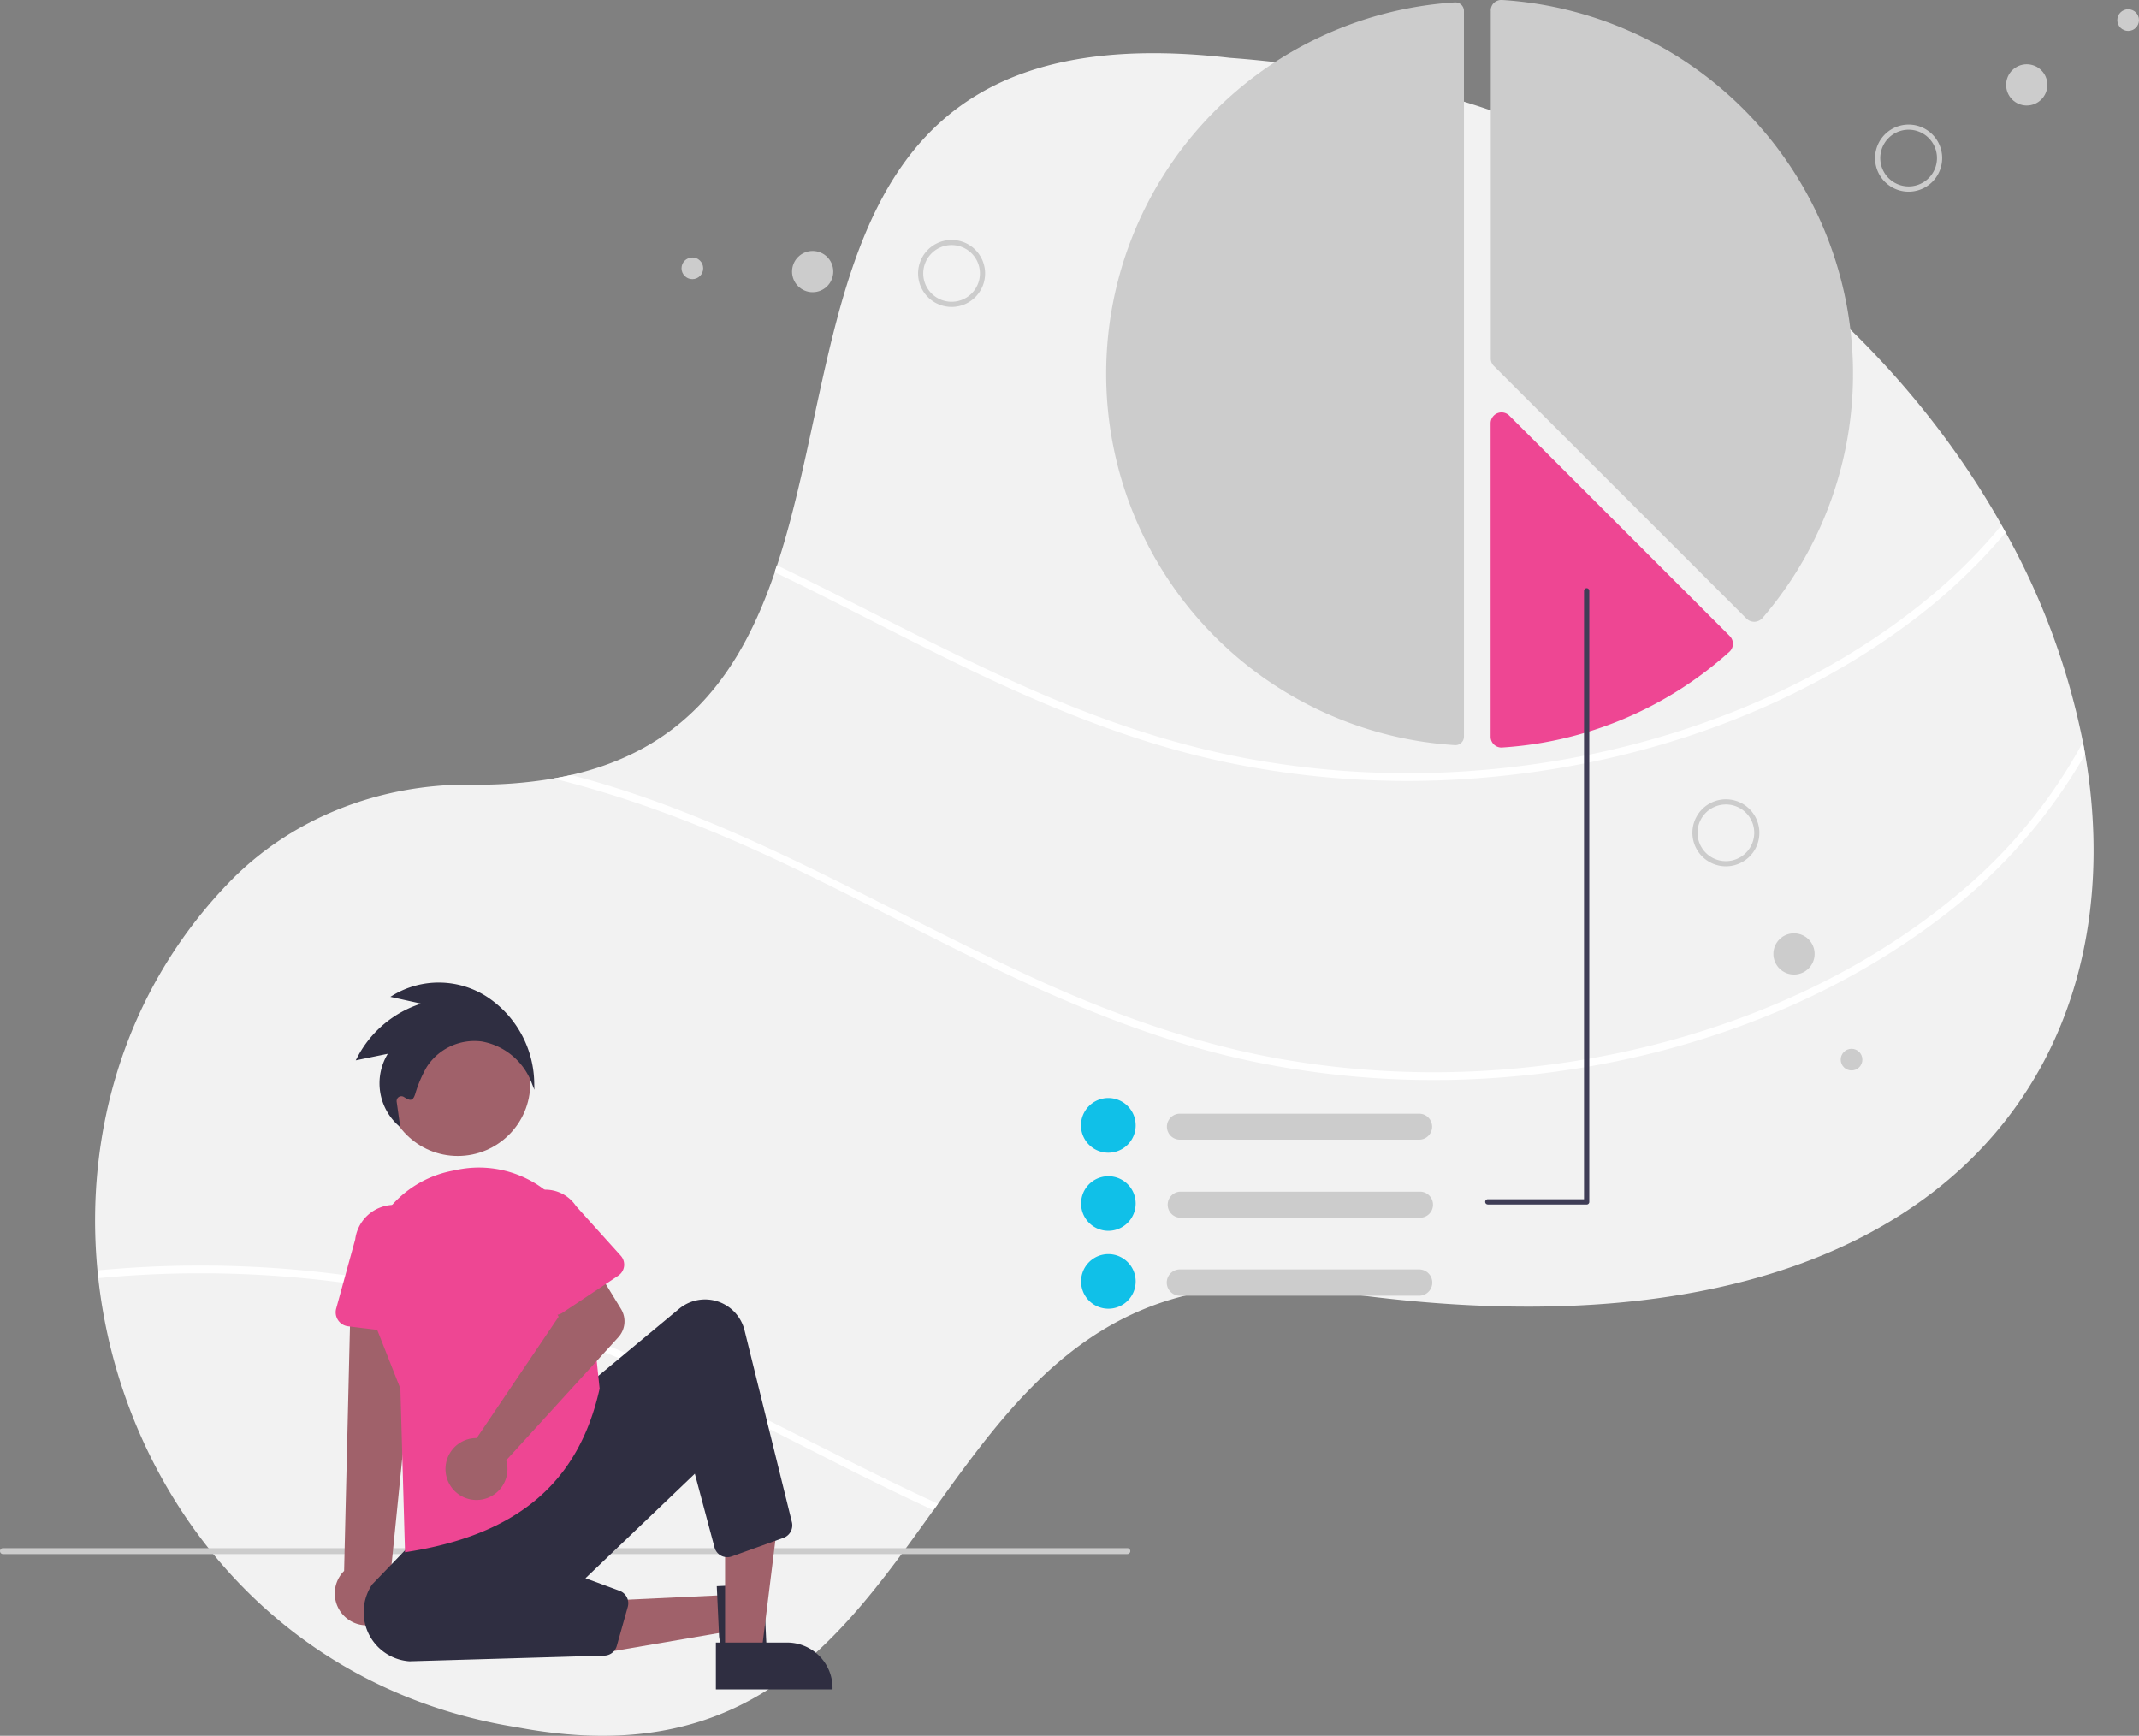 <svg id="Layer_1" data-name="Layer 1" xmlns="http://www.w3.org/2000/svg" viewBox="0 0 406.66 330"><rect x="0" y="0" width="406.66" height="330" fill="#808080" stroke="none"/><defs><style>.cls-1{fill:#f2f2f2;}.cls-2{fill:#fff;}.cls-3{fill:#ccc;}.cls-4{fill:#ee4693;}.cls-5{fill:#a0616a;}.cls-6{fill:#2f2e41;}.cls-7{fill:#10c0e8;}.cls-8{fill:#3f3d56;}</style></defs><title>Artboard 41</title><path class="cls-1" d="M388.69,201.57c-.45.86-.91,1.7-1.4,2.54-18.42,32.09-61.27,52-133.54,41.48-41-6.28-58.5,16.74-75.42,40.31l-.88,1.22c-17.72,24.72-35.26,49.51-79.13,41.27C51.82,321,23.12,283.28,18.68,243l-.15-1.47c-2.49-26.14,5.22-53.2,24.89-73.63C55.3,155.52,72.18,149,89.61,149.17A84.7,84.7,0,0,0,105.27,148c1.15-.2,2.25-.42,3.33-.67,22.2-5.07,32.43-20.16,38.71-38.56.14-.44.29-.88.43-1.32C162.15,63.57,155.49,2,233.81,11c70.09,5.17,121.52,44,146.75,88.86l.74,1.36A136.54,136.54,0,0,1,396,141.09c.16.79.3,1.57.43,2.36C400,164.27,397.63,184.51,388.69,201.57Z"/><path class="cls-2" d="M381.3,101.24a107.44,107.44,0,0,1-16.89,16.13c-24.16,18.53-54.76,28.58-85,30.68a168.43,168.43,0,0,1-46.34-3.14c-15.49-3.25-30.26-9-44.57-15.64-13.92-6.49-27.42-13.82-41.24-20.49.14-.44.29-.88.43-1.32,15.08,7.26,29.84,15.25,45.09,22.16,14.37,6.52,29.24,11.83,44.79,14.67a168.29,168.29,0,0,0,47.05,1.85c30.11-3,60.73-14.14,83.88-34a100,100,0,0,0,12-12.25Z"/><path class="cls-3" d="M276.7.46h-.11a70.74,70.74,0,0,0,0,141.2,1.62,1.62,0,0,0,1.22-.44,1.58,1.58,0,0,0,.51-1.17V2.08A1.62,1.62,0,0,0,276.7.46Z"/><path class="cls-3" d="M333.5,118.21a2.08,2.08,0,0,1-1.47-.61l-48-48a2,2,0,0,1-.61-1.46v-66A2,2,0,0,1,284,.57,2.1,2.1,0,0,1,285.6,0a71.21,71.21,0,0,1,49.48,117.49,2.15,2.15,0,0,1-1.5.72Z"/><path class="cls-4" d="M285.47,142.12a2.11,2.11,0,0,1-1.43-.56,2.06,2.06,0,0,1-.65-1.51V80.48A2.08,2.08,0,0,1,286.93,79l41.92,41.92a2.08,2.08,0,0,1,0,2.94l-.08.07a71.33,71.33,0,0,1-43.17,18.18Z"/><path class="cls-2" d="M396.4,143.45a103.29,103.29,0,0,1-27.09,30.78c-24.16,18.53-54.76,28.58-84.95,30.69A168.73,168.73,0,0,1,238,201.77c-15.49-3.25-30.27-9-44.58-15.64-14.57-6.8-28.69-14.51-43.19-21.43s-29.38-12.83-45-16.69c1.15-.2,2.25-.42,3.33-.67,1,.26,2,.54,3.05.82,30.51,8.53,57.44,25.34,86.08,38.32C212.1,193,227,198.31,242.52,201.16a168.66,168.66,0,0,0,47,1.84c30.11-3,60.74-14.14,83.88-34A97.72,97.72,0,0,0,396,141.09C396.13,141.88,396.27,142.66,396.4,143.45Z"/><path class="cls-2" d="M93.51,248.16c30.06,8.4,56.64,24.84,84.82,37.74l-.88,1.22-2.13-1c-14.57-6.8-28.69-14.51-43.2-21.44-14.8-7.07-30-13.07-46-16.93A205.53,205.53,0,0,0,18.68,243l-.15-1.47A206.89,206.89,0,0,1,93.51,248.16Z"/><path class="cls-3" d="M214.33,295.46H.56a.57.57,0,0,1-.56-.57.56.56,0,0,1,.56-.56H214.33a.56.56,0,0,1,.56.56A.57.57,0,0,1,214.33,295.46Z"/><circle class="cls-5" cx="87.03" cy="205.99" r="13.78"/><polygon class="cls-5" points="138.59 303.22 138.91 310.09 112.56 314.6 112.09 304.46 138.59 303.22"/><path class="cls-6" d="M145.17,301.16l.73,15.62h-.28a10.65,10.65,0,0,1-6.18-1.5,5.34,5.34,0,0,1-2.73-4.18h0l-.44-9.54Z"/><polygon class="cls-5" points="137.85 314.53 144.73 314.53 148.01 288 137.85 288 137.85 314.53"/><path class="cls-6" d="M136.1,312.28h13.55a8.63,8.63,0,0,1,8.63,8.63h0v.28H136.1Z"/><path class="cls-5" d="M72.92,308.1a6,6,0,0,0,2-8.28,6.68,6.68,0,0,0-.63-.85l5.49-54.63-13.08.92-1.28,53.4a6.06,6.06,0,0,0,7.47,9.44Z"/><path class="cls-4" d="M79.75,253.81,66.2,252.16a2.68,2.68,0,0,1-2.28-3.4l3.61-13.12a7.5,7.5,0,0,1,14.89,1.86l.35,13.56a2.7,2.7,0,0,1-2.63,2.77,2.55,2.55,0,0,1-.39,0Z"/><path class="cls-6" d="M77.85,315.84a9.36,9.36,0,0,1-8.69-10,9.46,9.46,0,0,1,1.6-4.62l8.85-9.19,32.26-28.89,17.25-14.32a7.73,7.73,0,0,1,12.43,4.09l9,36.46a2.53,2.53,0,0,1-1.6,3l-9.82,3.53a2.51,2.51,0,0,1-3.23-1.52,1.17,1.17,0,0,1-.06-.2l-3.74-14-20.79,19.87,6.48,2.39a2.52,2.52,0,0,1,1.56,3.05l-2.09,7.43a2.52,2.52,0,0,1-2.36,1.84Z"/><path class="cls-4" d="M77,295.12,76.12,264l-5.39-13.67a20.6,20.6,0,0,1,15-27.69l1.32-.27h0a20.57,20.57,0,0,1,24.18,16.17c.13.66.23,1.33.3,2L114,264V264c-4,17.94-15.71,27.81-36.74,31.07Z"/><path class="cls-5" d="M89.7,273.47a5.82,5.82,0,0,1,.93-.07l15.57-23.06-3-6.08,8.6-5.65,6.27,10.26a4.49,4.49,0,0,1-.51,5.36l-21.32,23.4a5.89,5.89,0,1,1-7.3-4,5.62,5.62,0,0,1,.71-.16Z"/><path class="cls-4" d="M104.84,249.91a2.52,2.52,0,0,1-1.61-1.35l-5.38-11.47a7,7,0,0,1,11.66-7.8l8.51,9.45a2.52,2.52,0,0,1-.19,3.56l-.29.23-10.62,7.06A2.55,2.55,0,0,1,104.84,249.91Z"/><path class="cls-3" d="M269.8,216.67H224.32a2.47,2.47,0,0,1,0-4.94H269.8a2.47,2.47,0,1,1,0,4.94Z"/><path class="cls-7" d="M210.72,219.15a5.2,5.2,0,1,1,5.19-5.19A5.2,5.2,0,0,1,210.72,219.15Z"/><path class="cls-3" d="M269.8,231.51H224.32a2.48,2.48,0,0,1,0-4.95H269.8a2.48,2.48,0,1,1,0,4.95Z"/><path class="cls-7" d="M210.72,234a5.19,5.19,0,1,1,5.19-5.19A5.2,5.2,0,0,1,210.72,234Z"/><path class="cls-3" d="M269.8,246.34H224.32a2.48,2.48,0,0,1,0-5H269.8a2.48,2.48,0,1,1,0,5Z"/><path class="cls-7" d="M210.72,248.81a5.19,5.19,0,1,1,5.19-5.19A5.19,5.19,0,0,1,210.72,248.81Z"/><path class="cls-8" d="M282.87,229h18.79a.49.49,0,0,0,.49-.5V112.33a.49.49,0,1,0-1,0V228h-18.3a.49.49,0,0,0-.49.49.5.5,0,0,0,.49.5Z"/><path class="cls-3" d="M363.38,36.42h0a6.38,6.38,0,1,1,5.84-6.87A6.39,6.39,0,0,1,363.38,36.42Zm-.08-1h0a5.39,5.39,0,1,0-5.81-4.94,5.39,5.39,0,0,0,5.81,4.94Z"/><circle class="cls-3" cx="385.32" cy="16.14" r="3.92"/><circle class="cls-3" cx="404.6" cy="3.82" r="2.06"/><path class="cls-3" d="M333.44,161.84a6.37,6.37,0,1,1-1.81-8.83h0A6.39,6.39,0,0,1,333.44,161.84Zm-9.82-6.48a5.39,5.39,0,1,0,7.47-1.53h0a5.4,5.4,0,0,0-7.47,1.53Z"/><circle class="cls-3" cx="341.07" cy="181.36" r="3.92"/><circle class="cls-3" cx="352.01" cy="201.45" r="2.06"/><path class="cls-3" d="M175.21,54.82a6.37,6.37,0,1,1,8.54,2.87h0A6.38,6.38,0,0,1,175.21,54.82Zm10.53-5.24a5.39,5.39,0,1,0-2.43,7.23h0A5.4,5.4,0,0,0,185.74,49.58Z"/><circle class="cls-3" cx="154.5" cy="51.63" r="3.92"/><circle class="cls-3" cx="131.63" cy="51.01" r="2.06"/><path class="cls-6" d="M101.59,207.19l-.57-1.46A12.48,12.48,0,0,0,91.59,198a10.79,10.79,0,0,0-10.46,4.85,23.72,23.72,0,0,0-2.2,5.16c-.18.54-.37.93-.72,1.05s-.78-.11-1.43-.51a.9.9,0,0,0-1.24.29,1,1,0,0,0-.13.6l.69,4.86-.57-.51a10.77,10.77,0,0,1-1.8-13.45l-6.1,1.25.28-.53a20.82,20.82,0,0,1,12.14-10.25l-5.84-1.29.59-.36a16.9,16.9,0,0,1,17.58.22,19.93,19.93,0,0,1,9.18,16.24Z"/></svg>